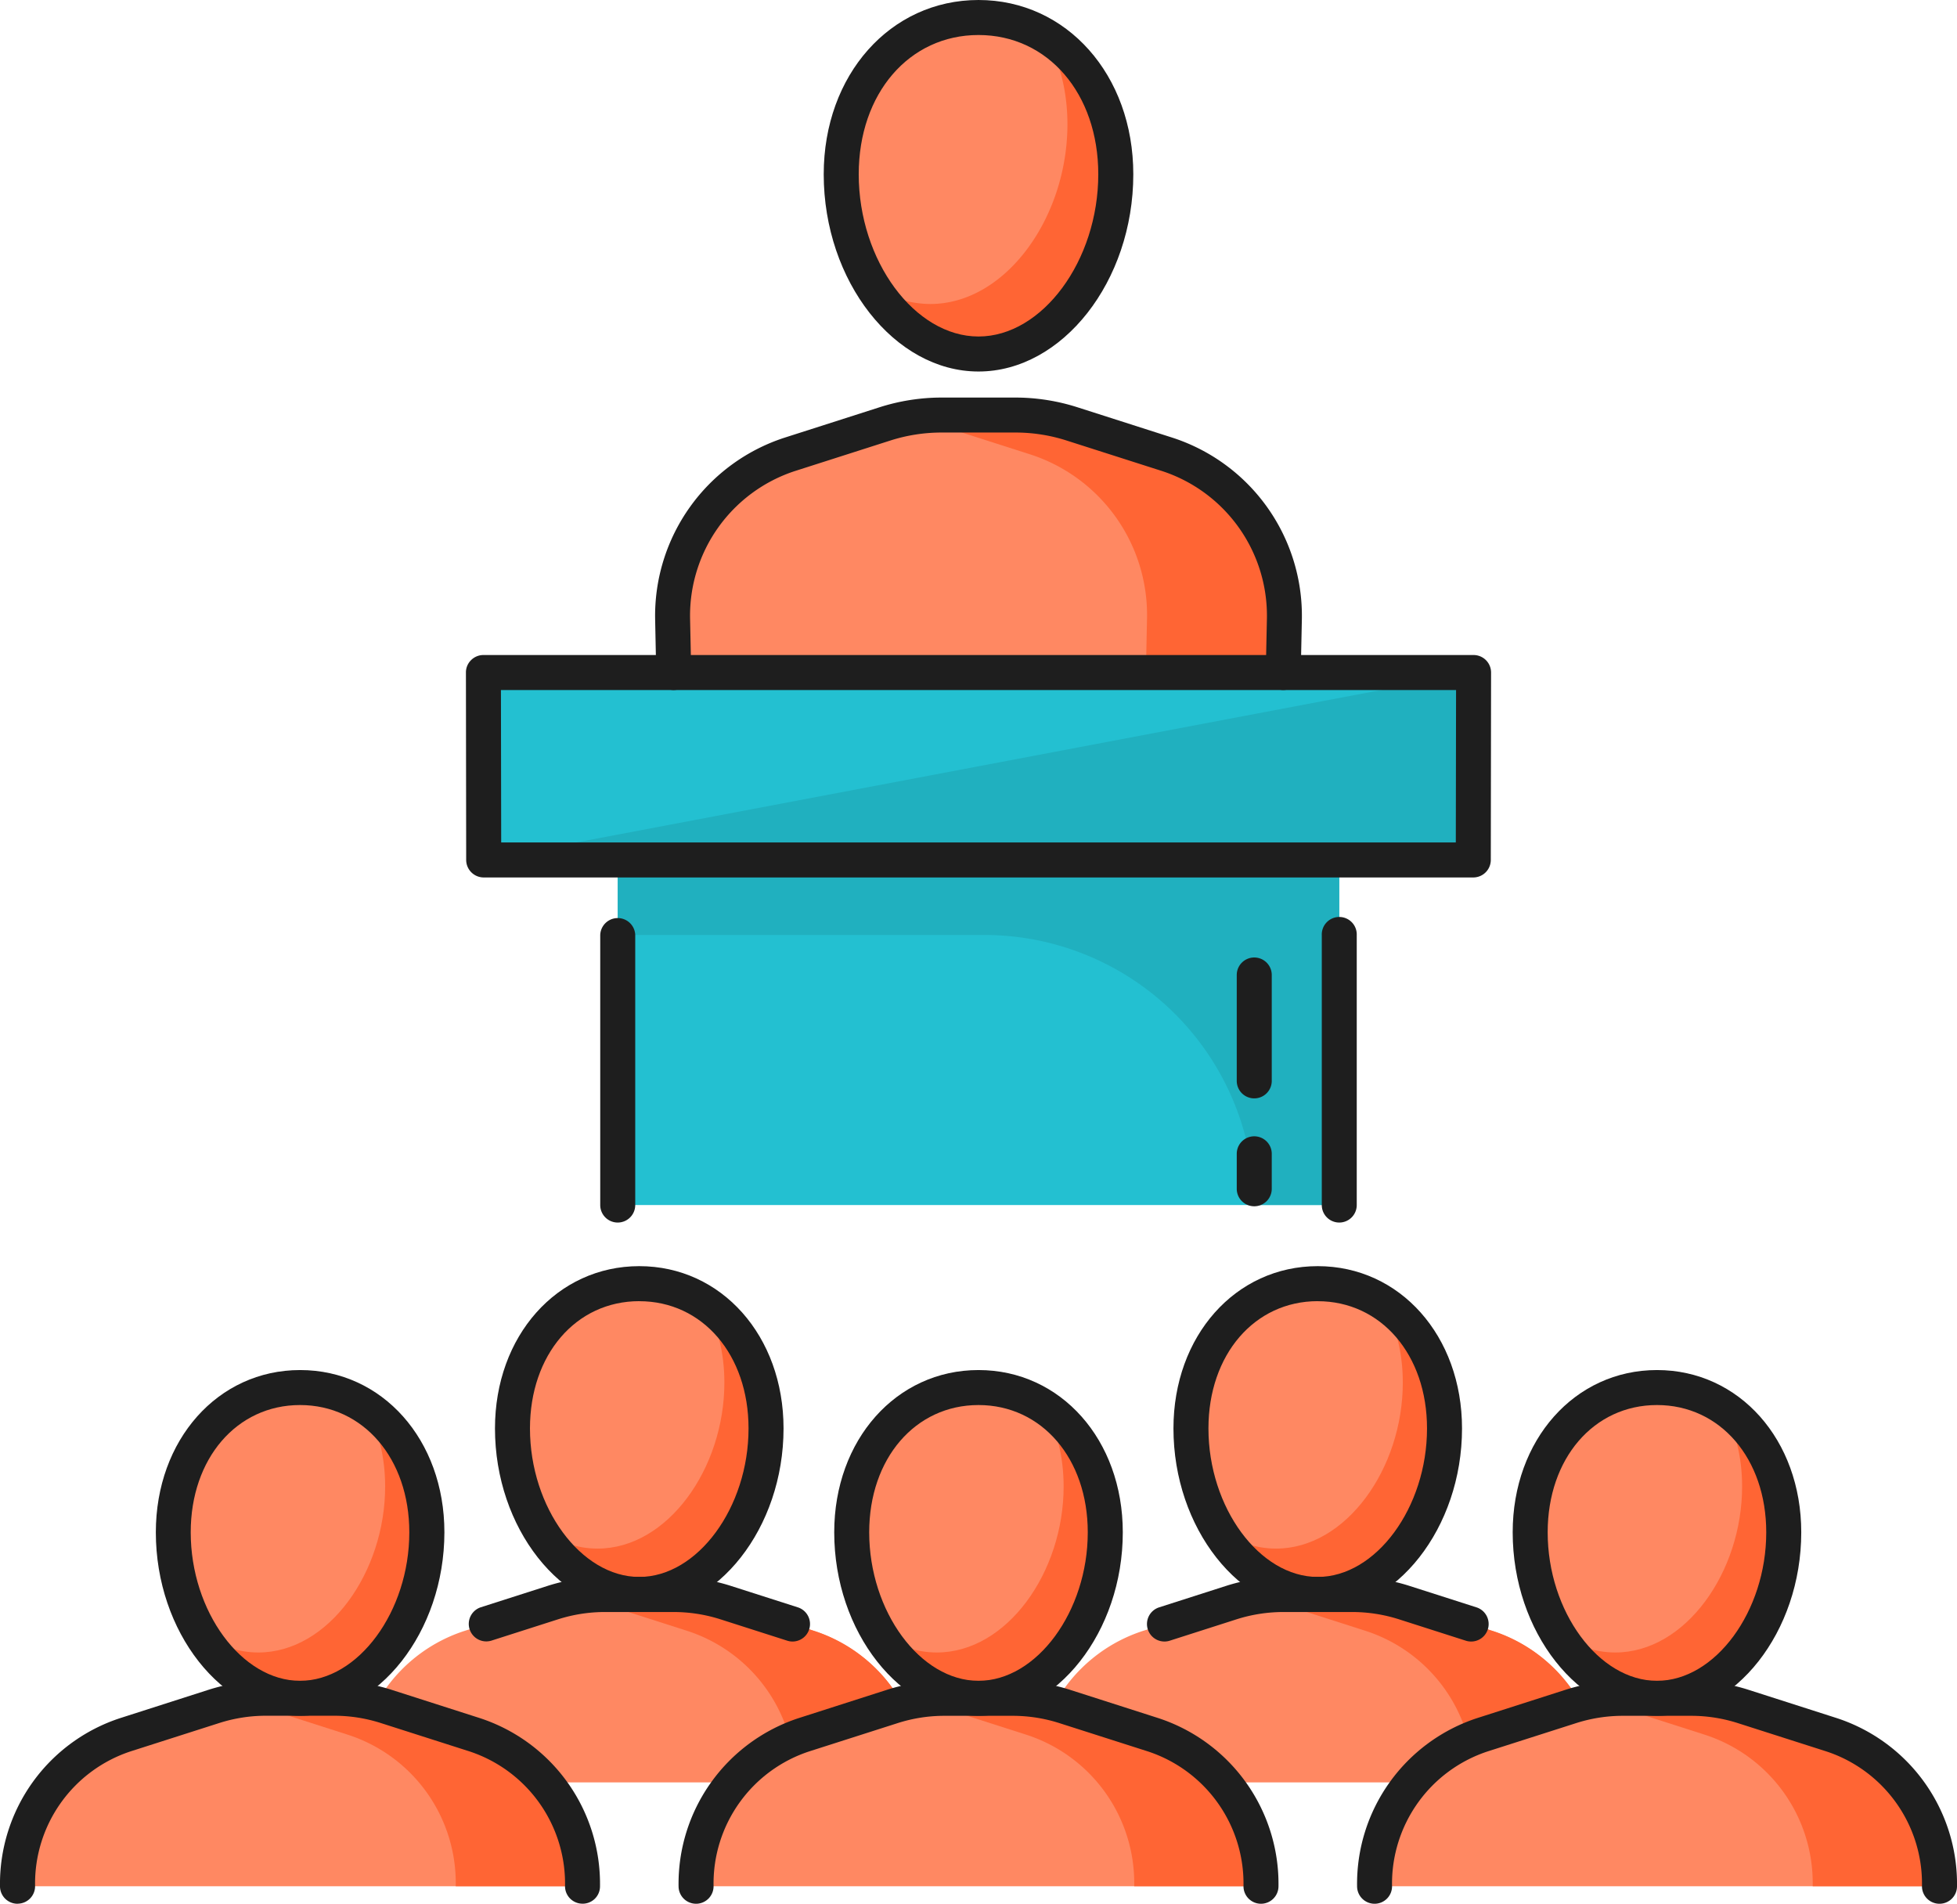 <svg xmlns="http://www.w3.org/2000/svg" width="1080" height="1050.5" viewBox="0 0 1080 1050.5"><g id="Слой_2" data-name="Слой 2"><g id="team07_530868548"><g id="team07_530868548-2" data-name="team07_530868548"><path d="M448.94 899.83l-48.48-15.52a94.64 94.64.0 0 0-28.94-4.51H334.05a94.83 94.83.0 0 0-28.94 4.51l-48.45 15.52a86 86 0 0 0-59.78 83.68H508.69A86 86 0 0 0 448.94 899.83z" fill="#ff8862"/><path d="M422.75 788.21c0 47.35-31.32 91.59-70 91.59s-70-44.24-70-91.59 31.3-79.89 70-79.89S422.75 740.87 422.75 788.21z" fill="#ff8862"/><path d="M330.51 884.31 379 899.83a86 86 0 0 1 59.76 83.68h70a86 86 0 0 0-59.75-83.68l-48.48-15.52a94.64 94.64.0 0 0-28.94-4.51H334.05a95 95 0 0 0-16.24 1.45A99.87 99.87.0 0 1 330.51 884.31z" fill="#ff6534"/><path d="M389.14 719.18c6.72 12.22 10.62 27.06 10.62 43.74.0 47.36-31.32 91.59-70 91.59-11.42.0-22.15-3.88-31.67-10.51 12.81 21.28 32.52 35.8 54.66 35.8 38.64.0 70-44.24 70-91.59C422.75 757.18 409.3 732.5 389.14 719.18z" fill="#ff6534"/><path d="M823.34 899.83l-48.46-15.52a94.79 94.79.0 0 0-28.94-4.51H708.48a94.64 94.64.0 0 0-28.94 4.51l-48.48 15.52a86 86 0 0 0-59.75 83.68H883.09A85.93 85.93.0 0 0 823.34 899.83z" fill="#ff8862"/><path d="M797.17 788.21c0 47.35-31.33 91.59-70 91.59s-70-44.24-70-91.59 31.33-79.89 70-79.89S797.17 740.87 797.17 788.21z" fill="#ff8862"/><path d="M823.34 899.83l-48.46-15.52a94.79 94.79.0 0 0-28.94-4.51H708.48a94.86 94.86.0 0 0-16.25 1.45 98.77 98.77.0 0 1 12.68 3.06l48.47 15.52a86 86 0 0 1 59.76 83.68h70A85.93 85.93.0 0 0 823.34 899.83z" fill="#ff6534"/><path d="M763.54 719.18c6.73 12.22 10.62 27.06 10.62 43.74.0 47.36-31.31 91.59-69.95 91.59-11.4.0-22.16-3.88-31.67-10.54 12.83 21.31 32.54 35.83 54.67 35.83 38.63.0 70-44.24 70-91.59C797.17 757.18 783.71 732.5 763.54 719.18z" fill="#ff6534"/><path d="M261.7 957.15l-48.45-15.52a95.45 95.45.0 0 0-28.94-4.51H146.84a95.35 95.35.0 0 0-28.94 4.51L69.44 957.15a86 86 0 0 0-59.77 83.69H321.48A86 86 0 0 0 261.7 957.15z" fill="#ff8862"/><path d="M235.54 845.53c0 47.36-31.33 91.59-70 91.59s-70-44.23-70-91.59 31.32-79.89 70-79.89S235.54 798.19 235.54 845.53z" fill="#ff8862"/><path d="M143.27 941.63l48.48 15.52a86 86 0 0 1 59.75 83.69h70a86 86 0 0 0-59.78-83.69l-48.45-15.52a95.45 95.45.0 0 0-28.94-4.51H146.84a96 96 0 0 0-16.26 1.45A97.72 97.72.0 0 1 143.27 941.63z" fill="#ff6534"/><path d="M201.93 776.5c6.72 12.24 10.62 27.07 10.62 43.74.0 47.36-31.32 91.6-70 91.6-11.4.0-22.16-3.89-31.67-10.54 12.82 21.3 32.53 35.82 54.67 35.82 38.64.0 70-44.23 70-91.59C235.54 814.5 222.07 789.83 201.93 776.5z" fill="#ff6534"/><path d="M636.13 957.15l-48.46-15.52a95.34 95.34.0 0 0-28.93-4.51H521.27a95.35 95.35.0 0 0-28.94 4.51l-48.47 15.52a86 86 0 0 0-59.76 83.69H695.91A86 86 0 0 0 636.13 957.15z" fill="#ff8862"/><path d="M610 845.53c0 47.36-31.34 91.59-70 91.59s-70-44.23-70-91.59 31.34-79.89 70-79.89S610 798.19 610 845.53z" fill="#ff8862"/><path d="M517.7 941.63l48.48 15.52a86 86 0 0 1 59.75 83.69h70a86 86 0 0 0-59.78-83.69l-48.46-15.52a95.34 95.34.0 0 0-28.93-4.51H521.27A96 96 0 0 0 505 938.57 98.91 98.91.0 0 1 517.7 941.63z" fill="#ff6534"/><path d="M576.36 776.5c6.72 12.24 10.62 27.07 10.62 43.74.0 47.36-31.32 91.6-70 91.6-11.4.0-22.17-3.89-31.67-10.54 12.82 21.3 32.53 35.82 54.67 35.82 38.63.0 70-44.23 70-91.59C610 814.5 596.5 789.83 576.36 776.5z" fill="#ff6534"/><path d="M1010.56 957.15l-48.47-15.52a95.24 95.24.0 0 0-28.93-4.51H895.69a95.3 95.3.0 0 0-28.94 4.51l-48.47 15.52a86 86 0 0 0-59.76 83.69h311.81A86 86 0 0 0 1010.56 957.15z" fill="#ff8862"/><path d="M892.13 941.63l48.48 15.52a86 86 0 0 1 59.75 83.69h70a86 86 0 0 0-59.77-83.69l-48.47-15.52a95.24 95.24.0 0 0-28.93-4.51H895.69a96 96 0 0 0-16.25 1.45A98.91 98.91.0 0 1 892.13 941.63z" fill="#ff6534"/><path d="M984.39 845.53c0 47.36-31.33 91.59-70 91.59s-70-44.23-70-91.59 31.34-79.89 70-79.89S984.39 798.19 984.39 845.53z" fill="#ff8862"/><path d="M950.78 776.5c6.72 12.24 10.63 27.07 10.63 43.74.0 47.36-31.34 91.6-70 91.6-11.41.0-22.17-3.89-31.67-10.54 12.82 21.3 32.53 35.82 54.67 35.82 38.63.0 70-44.23 70-91.59C984.39 814.5 970.93 789.83 950.78 776.5z" fill="#ff6534"/><path d="M644.1 250.68 591.62 233.9A103.17 103.17.0 0 0 560.28 229H519.7a103.14 103.14.0 0 0-31.32 4.89L435.9 250.68a93.11 93.11.0 0 0-64.71 90.64l.62 29.78h336.36l.64-29.76A93.12 93.12.0 0 0 644.1 250.68z" fill="#ff8862"/><path d="M644.1 250.68 591.62 233.9A103.17 103.17.0 0 0 560.28 229H519.7a101.8 101.8.0 0 0-17.59 1.57 101.59 101.59.0 0 1 13.75 3.32l52.49 16.78A93.13 93.13.0 0 1 633 341.32l-.62 29.76H371.77h0 336.36l.64-29.76A93.12 93.12.0 0 0 644.1 250.68z" fill="#ff6534"/><path d="M464.24 96.16c0 51.28 33.91 99.18 75.76 99.18s75.76-47.9 75.76-99.18S581.85 9.66 540 9.66 464.24 44.89 464.24 96.16z" fill="#ff8862"/><path d="M576.8 19.82c7.77 13.5 12.28 30 12.28 48.75.0 51.27-33.91 99.18-75.76 99.18a58.81 58.81.0 0 1-31.53-9.56c13.9 22.18 34.82 37.15 58.21 37.15 41.85.0 75.76-47.9 75.76-99.18C615.76 61.27 6e2 33.81 576.8 19.82z" fill="#ff6534"/><path d="M813.06 474.53H266.93L266.78 371.1H813.22L813.06 474.53z" fill="#23c0d1"/><path d="M340.91 474.53h398.18v190.41H340.91z" fill="#23c0d1"/><path d="M692.18 474.53H340.91v41.38H543.15a149 149 0 0 1 149 149h46.91V474.53z" fill="#20b0bf"/><path d="M266.93 474.53 813.22 371.1V474.53H266.93z" fill="#20b0bf"/><path d="M437.37 905.79a9.42 9.42.0 0 1-2.95-.47l-36.91-11.81a85.12 85.12.0 0 0-26-4H334.05a85 85 0 0 0-26 4l-36.92 11.81a9.66 9.66.0 0 1-5.88-18.4l36.89-11.81a104.81 104.81.0 0 1 31.89-5h37.47a104.75 104.75.0 0 1 31.88 5l36.92 11.82a9.66 9.66.0 0 1-2.95 18.86z" fill="#1e1e1e"/><path d="M352.79 889.46c-43.16.0-79.63-46.37-79.63-101.25.0-51.05 34.24-89.55 79.63-89.55s79.62 38.5 79.62 89.55C432.41 843.09 395.94 889.46 352.79 889.46zm0-171.48c-35 0-60.32 29.54-60.32 70.23.0 43.65 28.18 81.94 60.32 81.94s60.3-38.29 60.3-81.94C413.09 747.52 387.73 718 352.79 718z" fill="#1e1e1e"/><path d="M642.63 905.79a9.66 9.66.0 0 1-2.94-18.86l36.89-11.82a104.88 104.88.0 0 1 31.9-5H746a104.75 104.75.0 0 1 31.88 5l36.89 11.81a9.66 9.66.0 1 1-5.89 18.4l-36.9-11.81a85.16 85.16.0 0 0-26-4h-37.5a85.35 85.35.0 0 0-26 4l-36.89 11.81A9.56 9.56.0 0 1 642.63 905.79z" fill="#1e1e1e"/><path d="M727.21 889.46c-43.15.0-79.62-46.37-79.62-101.25.0-51.05 34.22-89.55 79.62-89.55s79.63 38.5 79.63 89.55C806.84 843.09 770.37 889.46 727.21 889.46zm0-171.48c-34.94.0-60.31 29.54-60.31 70.23.0 43.65 28.18 81.94 60.31 81.94s60.31-38.29 60.31-81.94C787.52 747.52 762.15 718 727.21 718z" fill="#1e1e1e"/><path d="M1070.33 1050.49h-.22a9.65 9.65.0 0 1-9.44-9.85 76.78 76.78.0 0 0-53-74.29l-48.48-15.5a84.63 84.63.0 0 0-26-4.07H895.69a84.85 84.85.0 0 0-26 4.07l-48.47 15.5a76.79 76.79.0 0 0-53 74.29 9.63 9.63.0 0 1-9.42 9.85h-.23a9.65 9.65.0 0 1-9.64-9.45A96.2 96.2.0 0 1 815.33 948l48.47-15.53a105 105 0 0 1 31.89-5h37.47a104.07 104.07.0 0 1 31.89 5L1013.51 948A96.24 96.24.0 0 1 1080 1041 9.66 9.66.0 0 1 1070.33 1050.49z" fill="#1e1e1e"/><path d="M914.43 946.78c-43.16.0-79.63-46.37-79.63-101.25.0-51 34.23-89.54 79.63-89.54s79.62 38.49 79.62 89.54C994.05 900.41 957.59 946.78 914.43 946.78zm0-171.48c-34.95.0-60.32 29.54-60.32 70.23.0 43.66 28.19 81.94 60.32 81.94s60.3-38.28 60.3-81.94C974.73 804.84 949.36 775.3 914.43 775.3z" fill="#1e1e1e"/><path d="M9.67 1050.49A9.66 9.66.0 0 1 0 1041a96.2 96.2.0 0 1 66.49-93l48.45-15.53a105.07 105.07.0 0 1 31.9-5h37.47a105 105 0 0 1 31.89 5L264.66 948A96.2 96.2.0 0 1 331.12 1041a9.54 9.54.0 0 1-9.87 9.45 9.64 9.64.0 0 1-9.43-9.85 76.78 76.78.0 0 0-53.05-74.29l-48.48-15.5a84.57 84.57.0 0 0-26-4.07H146.84a84.63 84.63.0 0 0-26 4.07l-48.48 15.5a76.78 76.78.0 0 0-53 74.29 9.65 9.65.0 0 1-9.44 9.85z" fill="#1e1e1e"/><path d="M165.57 946.78C122.41 946.78 86 900.41 86 845.53c0-51 34.22-89.54 79.62-89.54s79.63 38.49 79.63 89.54C245.2 900.41 208.73 946.78 165.57 946.78zm0-171.48c-34.95.0-60.32 29.54-60.32 70.23.0 43.66 28.19 81.94 60.32 81.94s60.31-38.28 60.31-81.94C225.88 804.84 200.52 775.3 165.57 775.3z" fill="#1e1e1e"/><path d="M695.91 1050.49h-.23a9.66 9.66.0 0 1-9.44-9.85 76.74 76.74.0 0 0-53-74.29l-48.48-15.5a84.66 84.66.0 0 0-26-4.07H521.27a84.59 84.59.0 0 0-26 4.07l-48.48 15.5a76.75 76.75.0 0 0-53 74.29 9.66 9.66.0 0 1-9.44 9.85h-.22a9.66 9.66.0 0 1-9.65-9.45A96.2 96.2.0 0 1 440.92 948l48.45-15.53a104.88 104.88.0 0 1 31.9-5h37.47a104.89 104.89.0 0 1 31.88 5L639.09 948A96.25 96.25.0 0 1 705.55 1041 9.66 9.66.0 0 1 695.91 1050.49z" fill="#1e1e1e"/><path d="M540 946.78c-43.16.0-79.62-46.37-79.62-101.25.0-51 34.22-89.54 79.62-89.54s79.63 38.49 79.63 89.54C619.63 900.41 583.16 946.78 540 946.78zm0-171.48c-34.95.0-60.32 29.54-60.32 70.23.0 43.66 28.19 81.94 60.32 81.94s60.3-38.28 60.3-81.94C600.3 804.84 574.93 775.3 540 775.3z" fill="#1e1e1e"/><path d="M371.8 380.76a9.67 9.67.0 0 1-9.65-9.45l-.61-29.79a103.35 103.35.0 0 1 71.4-1e2l52.48-16.8a112.82 112.82.0 0 1 34.28-5.35h40.58a112.67 112.67.0 0 1 34.28 5.35l52.49 16.8a103.34 103.34.0 0 1 71.41 1e2l-.63 29.77a9.65 9.65.0 0 1-19.3-.4l.64-29.78a84 84 0 0 0-58-81.23L588.68 243.1a92.45 92.45.0 0 0-28.4-4.43H519.7a92.71 92.71.0 0 0-28.38 4.42l-52.5 16.79a84 84 0 0 0-58 81.23l.64 29.79a9.64 9.64.0 0 1-9.45 9.84A.86.86.0 0 1 371.8 380.76z" fill="#1e1e1e"/><path d="M540 205c-46.31.0-85.42-49.83-85.42-108.84C454.58 41.35 491.31.0 540 0s85.43 41.35 85.43 96.16C625.43 155.17 586.31 205 540 205zm0-185.68c-38.31.0-66.1 32.3-66.1 76.84.0 47.69 30.89 89.52 66.1 89.52s66.1-41.83 66.1-89.52C606.1 51.62 578.31 19.32 540 19.32z" fill="#1e1e1e"/><path d="M813.06 484.18H266.93a9.69 9.69.0 0 1-9.66-9.64l-.14-103.43a9.48 9.48.0 0 1 2.82-6.83 9.58 9.58.0 0 1 6.83-2.84H813.22a9.66 9.66.0 0 1 9.65 9.67l-.15 103.43A9.68 9.68.0 0 1 813.06 484.18zM276.59 464.86H803.41l.14-84.1H276.45z" fill="#1e1e1e"/><path d="M340.91 674.6a9.65 9.65.0 0 1-9.66-9.66v-149a9.66 9.66.0 0 1 19.31.0v149A9.66 9.66.0 0 1 340.91 674.6z" fill="#1e1e1e"/><path d="M739.09 674.6a9.65 9.65.0 0 1-9.64-9.66v-149a9.65 9.65.0 1 1 19.29.0v149A9.65 9.65.0 0 1 739.09 674.6z" fill="#1e1e1e"/><path d="M692.18 606.08a9.65 9.65.0 0 1-9.66-9.66V538a9.66 9.66.0 0 1 19.32.0v58.39A9.65 9.65.0 0 1 692.18 606.08z" fill="#1e1e1e"/><path d="M692.18 665.62a9.65 9.65.0 0 1-9.66-9.65v-19.3a9.66 9.66.0 0 1 19.32.0V656A9.65 9.65.0 0 1 692.18 665.62z" fill="#1e1e1e"/></g></g></g></svg>